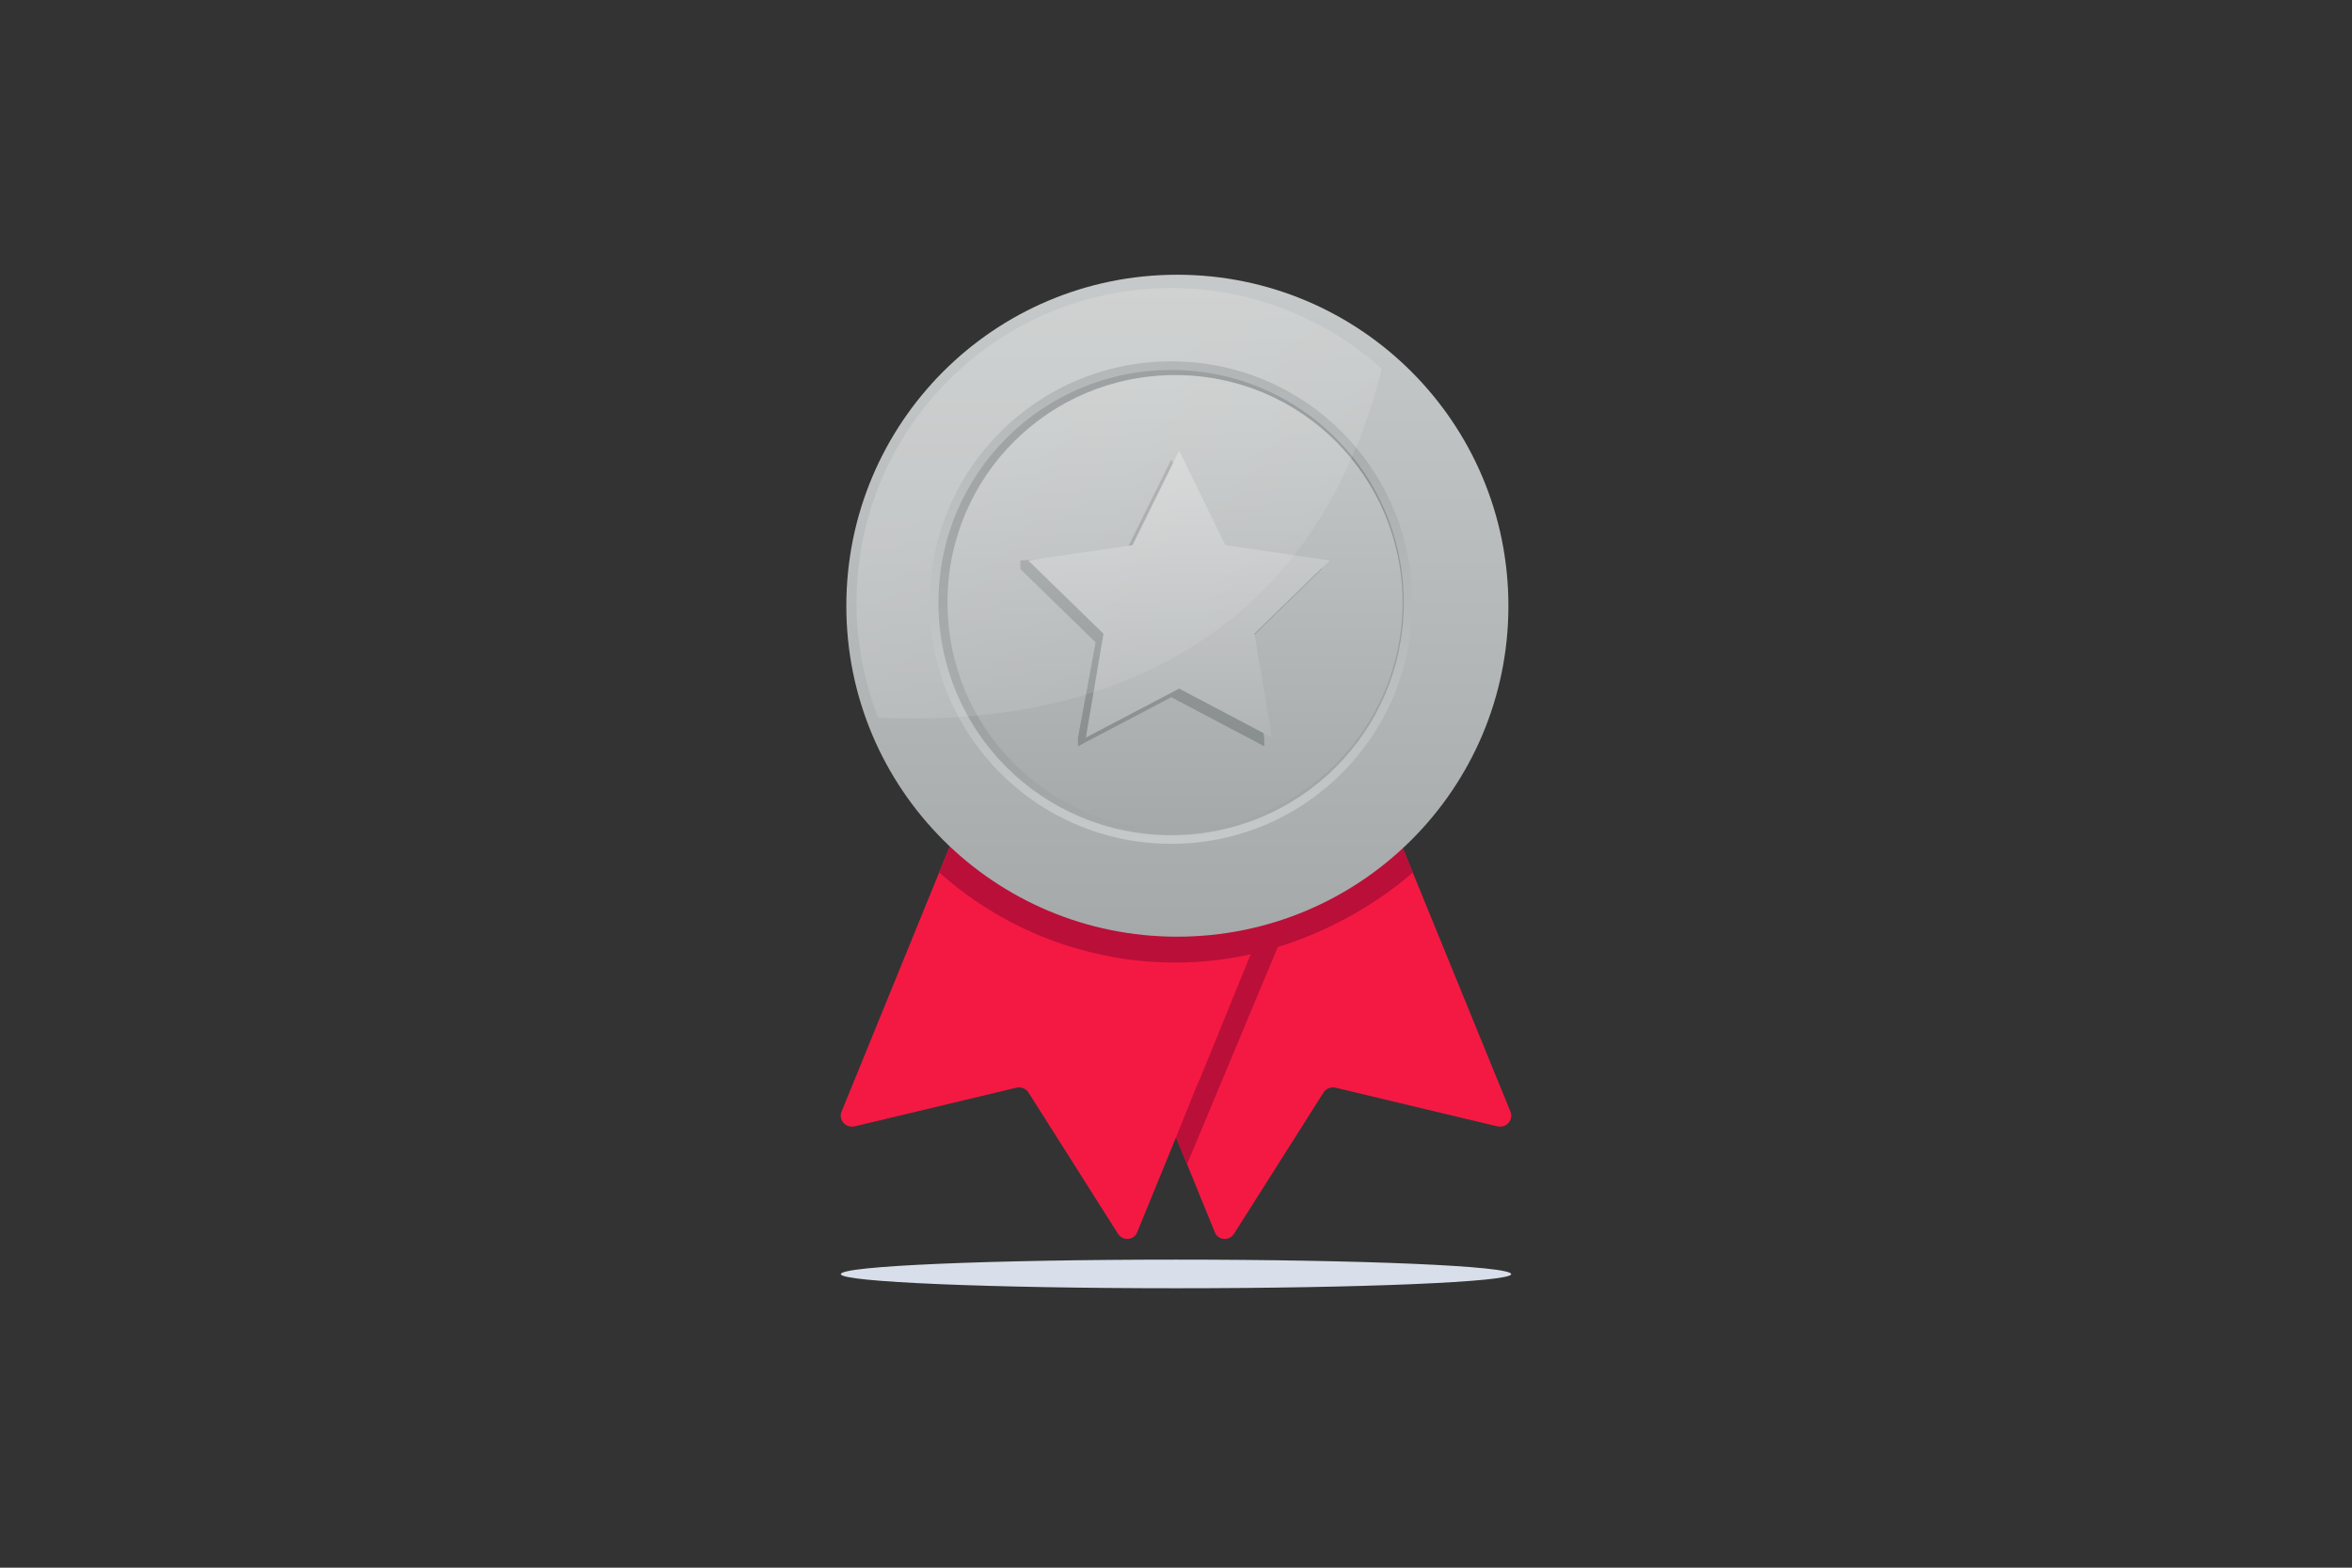 <svg version="1.2" xmlns="http://www.w3.org/2000/svg" viewBox="0 0 600 400" width="600" height="400">
	<rect x="0" y="0" width="600" height="400" fill="#333333" stroke="none"/>
	<title>silver</title>
	<defs>
		<linearGradient id="g1" x2="1" gradientUnits="userSpaceOnUse" gradientTransform="matrix(0,162.003,-162.003,0,381,74.34)">
			<stop offset="0" stop-color="#a5a9aa"/>
			<stop offset="1" stop-color="#c6c9c9"/>
		</linearGradient>
		<linearGradient id="g2" x2="1" gradientUnits="userSpaceOnUse" gradientTransform="matrix(0,159.632,-159.632,0,379.796,75.503)">
			<stop offset="0" stop-color="#c6c9c9"/>
			<stop offset="1" stop-color="#a5a9aa"/>
		</linearGradient>
		<linearGradient id="g3" x2="1" gradientUnits="userSpaceOnUse" gradientTransform="matrix(0,166.309,-166.309,0,384.75,73.038)">
			<stop offset="0" stop-color="#c6c9c9"/>
			<stop offset="1" stop-color="#a5a9aa"/>
		</linearGradient>
		<linearGradient id="g4" x2="1" gradientUnits="userSpaceOnUse" gradientTransform="matrix(0,121.185,-121.185,0,360.276,94.348)">
			<stop offset="0" stop-color="#a5a9aa"/>
			<stop offset="1" stop-color="#c6c9c9"/>
		</linearGradient>
		<linearGradient id="g5" x2="1" gradientUnits="userSpaceOnUse" gradientTransform="matrix(0,116.958,-116.958,0,358.13,96.42)">
			<stop offset="0" stop-color="#898e8f"/>
			<stop offset="1" stop-color="#a5a9aa"/>
		</linearGradient>
		<linearGradient id="g6" x2="1" gradientUnits="userSpaceOnUse" gradientTransform="matrix(0,114.39,-114.39,0,357.827,97.679)">
			<stop offset="0" stop-color="#c6c9c9"/>
			<stop offset="1" stop-color="#a5a9aa"/>
		</linearGradient>
		<linearGradient id="g7" x2="1" gradientUnits="userSpaceOnUse" gradientTransform="matrix(0,72.011,-68.487,0,333.521,118.502)">
			<stop offset="0" stop-color="#a5a9aa"/>
			<stop offset="1" stop-color="#898e8f"/>
		</linearGradient>
		<linearGradient id="g8" x2="1" gradientUnits="userSpaceOnUse" gradientTransform="matrix(0,72.011,-68.487,0,335.521,116.295)">
			<stop offset="0" stop-color="#d2d4d4"/>
			<stop offset="1" stop-color="#b2b5b6"/>
		</linearGradient>
		<linearGradient id="g9" x2="1" gradientUnits="userSpaceOnUse" gradientTransform="matrix(73.254,116.733,-95.715,60.064,328.484,70.283)">
			<stop offset="0" stop-color="#ffffff"/>
			<stop offset="1" stop-color="#ffffff" stop-opacity="0"/>
		</linearGradient>
	</defs>
	<style>
		.s0 { fill: #d8dfea } 
		.s1 { fill: #f41943 } 
		.s2 { fill: #ba0f38 } 
		.s3 { fill: url(#g1) } 
		.s4 { fill: url(#g2) } 
		.s5 { fill: url(#g3) } 
		.s6 { fill: url(#g4) } 
		.s7 { fill: url(#g5) } 
		.s8 { fill: url(#g6) } 
		.s9 { fill: url(#g7) } 
		.s10 { fill: url(#g8) } 
		.s11 { opacity: .17;fill: url(#g9) } 
	</style>
	<g id="objects">
		<g id="&lt;Group&gt;">
			<g id="&lt;Group&gt;">
				<path id="&lt;Path&gt;" class="s0" d="m385.5 325.1c0 2-38.3 3.6-85.5 3.6-47.2 0-85.5-1.6-85.5-3.6 0-2.1 38.3-3.7 85.5-3.7 47.2 0 85.5 1.6 85.5 3.7z"/>
				<g id="&lt;Group&gt;">
					<g id="&lt;Group&gt;">
						<path id="&lt;Path&gt;" class="s1" d="m314.8 314.8l22.8-36c0.6-1 1.8-1.5 3-1.3l41.4 9.9c2.3 0.5 4.2-1.7 3.3-3.8l-35.2-86.2-75.4 30.7 35.2 86.3c0.8 2.1 3.7 2.3 4.9 0.4z"/>
						<path id="&lt;Path&gt;" class="s2" d="m327.4 238.2l-24.6 58.9-24-58.9z"/>
						<path id="&lt;Path&gt;" class="s1" d="m325.3 228.1l-4.1 10.1-15.1 37.1-0.7 1.5-5.4 13.4-9.9 24.2c-0.8 2.1-3.7 2.3-4.9 0.4l-22.8-36c-0.6-1-1.8-1.5-3-1.3l-41.4 9.9c-2.3 0.5-4.2-1.7-3.3-3.8l35.2-86.3z"/>
						<path id="&lt;Path&gt;" class="s2" d="m360.4 222.6c-3.3 3-26.5 23-60.4 23-6.4 0-12.7-0.6-19-2-15.3-3.2-29.7-10.5-41.4-21l10.3-25.3 11.8 4.9 1.1 0.4 37.2 15.2 37.2-15.2 1.1-0.4 11.8-4.9z"/>
					</g>
					<g id="&lt;Group&gt;">
						<path id="&lt;Path&gt;" class="s3" d="m298.8 236c-45.5 0-82.3-36.8-82.3-82.3 0-45.4 36.8-82.2 82.2-82.2 45.5 0 82.3 36.8 82.3 82.3 0 45.4-36.8 82.2-82.3 82.2z"/>
						<path id="&lt;Path&gt;" class="s4" d="m298.8 234.8c-44.9 0-81.1-36.2-81.1-81.1 0-44.8 36.2-81 81.1-81 44.8 0 81 36.2 81 81.1 0 44.8-36.2 81-81 81z"/>
						<path id="&lt;Path&gt;" class="s5" d="m300.3 239c-46.7 0-84.4-37.7-84.4-84.4 0-46.7 37.7-84.5 84.4-84.5 46.7 0 84.5 37.8 84.5 84.5 0 46.7-37.8 84.4-84.5 84.4z"/>
						<path id="&lt;Path&gt;" class="s6" d="m298.8 215.3c-34.1 0-61.6-27.5-61.6-61.6 0-34 27.5-61.5 61.6-61.5 34 0 61.5 27.5 61.5 61.5 0 34.1-27.5 61.6-61.5 61.6z"/>
						<path id="&lt;Path&gt;" class="s7" d="m298.8 213.1c-32.9 0-59.4-26.5-59.4-59.3 0-32.9 26.5-59.4 59.4-59.4 32.8 0 59.3 26.5 59.3 59.4 0 32.8-26.5 59.3-59.3 59.3z"/>
						<path id="&lt;Path&gt;" class="s8" d="m299.8 211.8c-32.2 0-58.1-25.9-58.1-58.1 0-32.1 25.9-58 58.1-58 32.1 0 58 25.9 58 58.1 0 32.1-25.9 58-58 58z"/>
						<path id="&lt;Path&gt;" class="s9" d="m298.8 117.2l11.8 24.1 26.6 1.7v2.2l-19.2 18.7 4.5 24.3v2.2l-23.7-12.5-23.8 12.5v-2.2l4.5-24.3-19.2-18.7v-2.2l26.6-1.7z"/>
						<path id="&lt;Path&gt;" class="s10" d="m300.8 115l11.8 24.1 26.6 3.9-19.2 18.7 4.5 26.5-23.7-12.5-23.8 12.5 4.5-26.5-19.2-18.7 26.6-3.9z"/>
						<path id="&lt;Path&gt;" class="s11" d="m352.5 94.1c-21.1 83.8-92.8 90.9-128.5 89-3.5-9.1-5.5-19-5.5-29.3 0-44.4 35.9-80.3 80.3-80.3 20.6 0 39.4 7.8 53.7 20.6z"/>
					</g>
				</g>
			</g>
		</g>
	</g>
</svg>